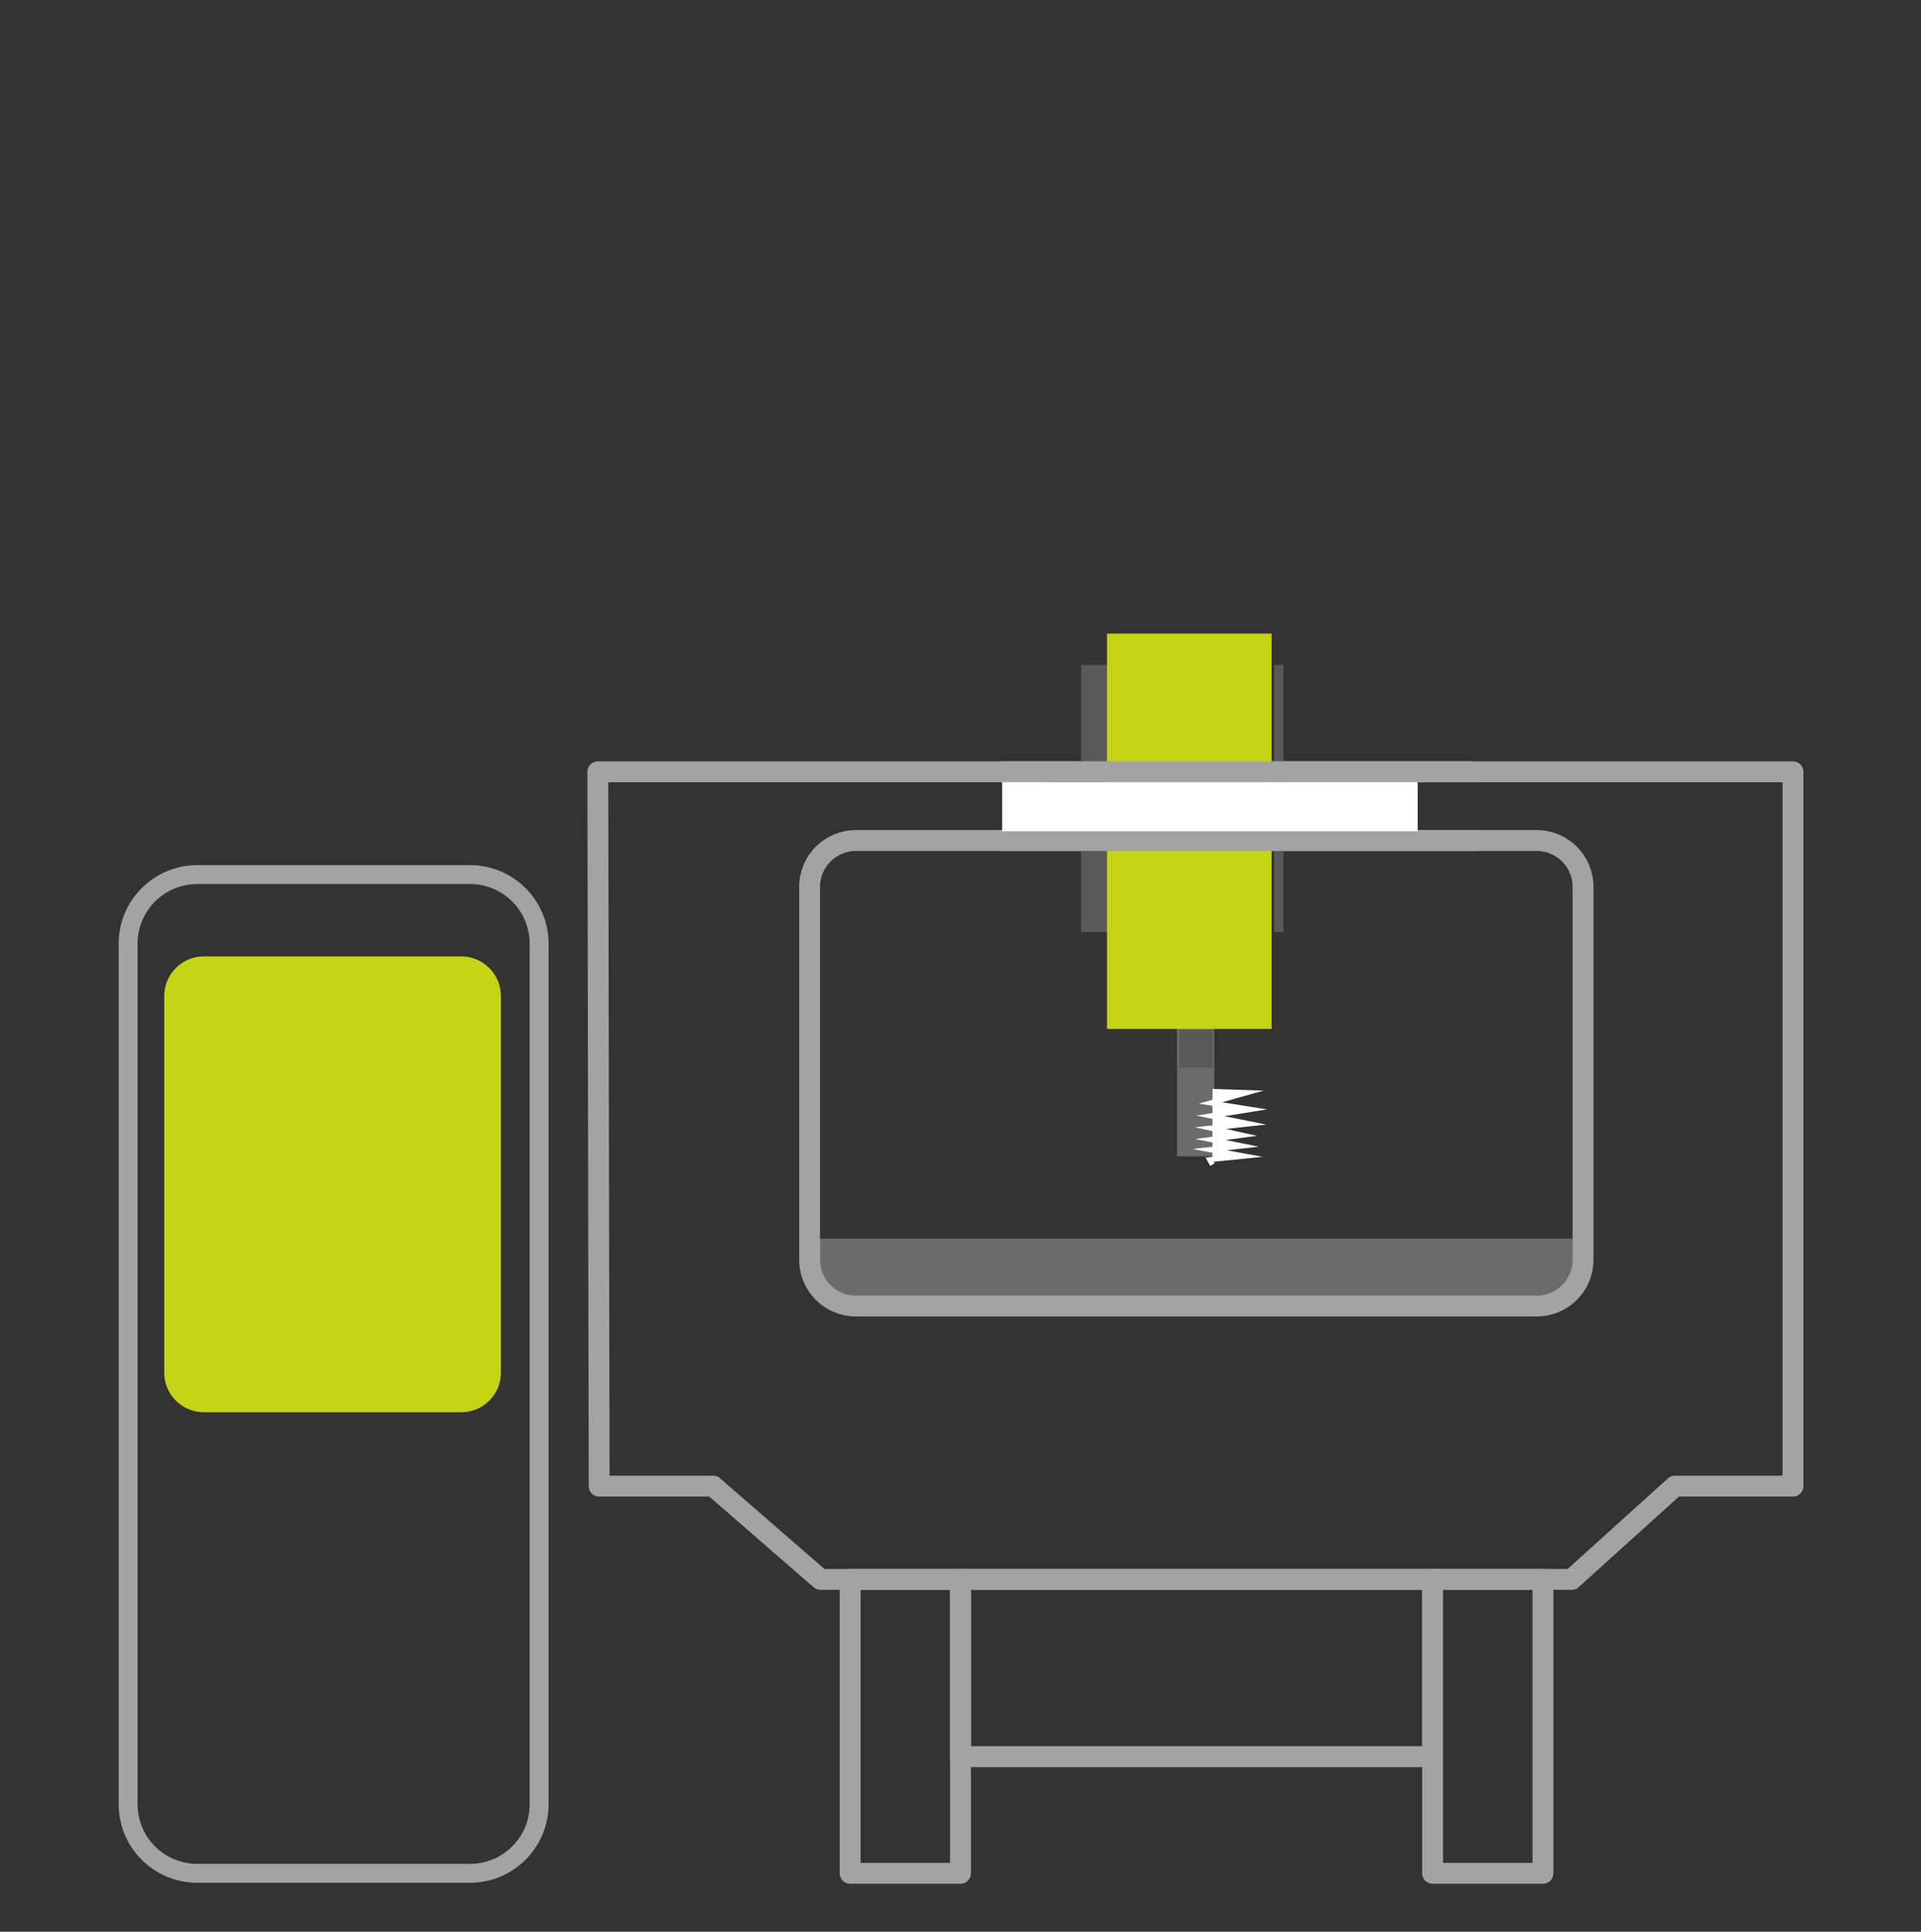 <?xml version="1.0" encoding="UTF-8"?>
<svg id="Layer_1" xmlns="http://www.w3.org/2000/svg" version="1.1" viewBox="0 0 184 185">
  <rect x="0" y="0" width="184" height="185" fill="#333333" stroke="none"/>
  <!-- Generator: Adobe Illustrator 29.6.0, SVG Export Plug-In . SVG Version: 2.1.1 Build 207)  -->
  <defs>
    <style>
      .st0 {
        stroke-linecap: round;
        stroke-linejoin: round;
        stroke-width: 2px;
      }

      .st0, .st1 {
        stroke: #a2a3a2;
      }

      .st0, .st1, .st2 {
        fill: none;
      }

      .st3 {
        fill: #595959;
      }

      .st1 {
        stroke-width: 1.81px;
      }

      .st1, .st2 {
        stroke-miterlimit: 10;
      }

      .st4 {
        fill: #c5d417;
      }

      .st2 {
        stroke: #fff;
        stroke-width: .48px;
      }

      .st5 {
        fill: #fff;
      }

      .st6 {
        fill: #6b6b6b;
      }
    </style>
  </defs>
  <g id="Desktop">
    <g id="Frame_180">
      <g id="ikony">
        <g id="ikona_01">
          <g id="Group">
            <g id="Clip_path_group">
              <g id="Group_2">
                <path id="Vector_2" class="st6" d="M150.93,124.23v-5.6h-72.76v5.6h72.76Z"/>
              </g>
            </g>
            <path class="st0" d="M150.54,151.26l9.89-8.93h11.31v-68.41H57.26l.13,68.41M57.39,142.33h10.92l10.28,8.93h71.95M77.55,84.93c0-2.45,1.98-4.43,4.43-4.43h65.22c2.45,0,4.43,1.99,4.43,4.43v35.72c0,2.45-1.99,4.43-4.43,4.43h-65.22c-2.45,0-4.43-1.98-4.43-4.43v-35.72Z"/>
            <path id="Vector_5" class="st1" d="M45.02,83.76h-26.13c-3.65,0-6.62,2.96-6.62,6.62v82.41c0,3.65,2.96,6.62,6.62,6.62h26.13c3.65,0,6.62-2.96,6.62-6.62v-82.41c0-3.65-2.96-6.62-6.62-6.62Z"/>
            <path id="Vector_6" class="st6" d="M116.31,97.16h-3.57v13.58h3.57v-13.58Z"/>
            <path id="Vector_7" class="st3" d="M106.77,63.69h-3.22v25.58h3.22v-25.58Z"/>
            <path id="Vector_8" class="st3" d="M116.17,98.61h-3.22v3.63h3.22v-3.63Z"/>
            <path id="Vector_9" class="st3" d="M122.93,63.69h-.89v25.58h.89v-25.58Z"/>
            <path id="Vector_10" class="st3" d="M103.55,73.09h-3.16v8.09h3.16v-8.09Z"/>
            <path id="Vector_11" class="st4" d="M15.73,131.46v-36.07c0-2.1,1.7-3.79,3.79-3.79h24.67c2.09,0,3.79,1.7,3.79,3.79v36.07c0,2.1-1.7,3.79-3.79,3.79h-24.67c-2.1,0-3.79-1.7-3.79-3.79Z"/>
            <g id="Vector_13">
              <path class="st5" d="M116.14,104.53l3.33.11-3.53.99,3.9.62-3.9.62,3.77.76-3.77.41,3.08.68-3.08.41,3.08.62-3.16.35,3.37.62-3.37.34.27.48"/>
              <path class="st2" d="M116.14,104.53l3.33.11-3.53.99,3.9.62-3.9.62,3.77.76-3.77.41,3.08.68-3.08.41,3.08.62-3.16.35,3.37.62-3.37.34.27.48"/>
            </g>
            <path id="Vector_14" class="st4" d="M121.8,60.68h-15.77v37.86h15.77v-37.86Z"/>
          </g>
        </g>
      </g>
    </g>
  </g>
  <rect class="st0" x="137.22" y="151.26" width="10.57" height="28.15"/>
  <rect class="st0" x="81.43" y="151.26" width="10.57" height="28.15"/>
  <rect class="st0" x="92" y="151.26" width="45.22" height="16.98"/>
  <line class="st0" x1="140.85" y1="73.91" x2="95.99" y2="73.91"/>
  <line class="st0" x1="141.35" y1="80.5" x2="95.99" y2="80.5"/>
  <rect class="st5" x="95.99" y="74.91" width="39.8" height="4.7"/>
</svg>